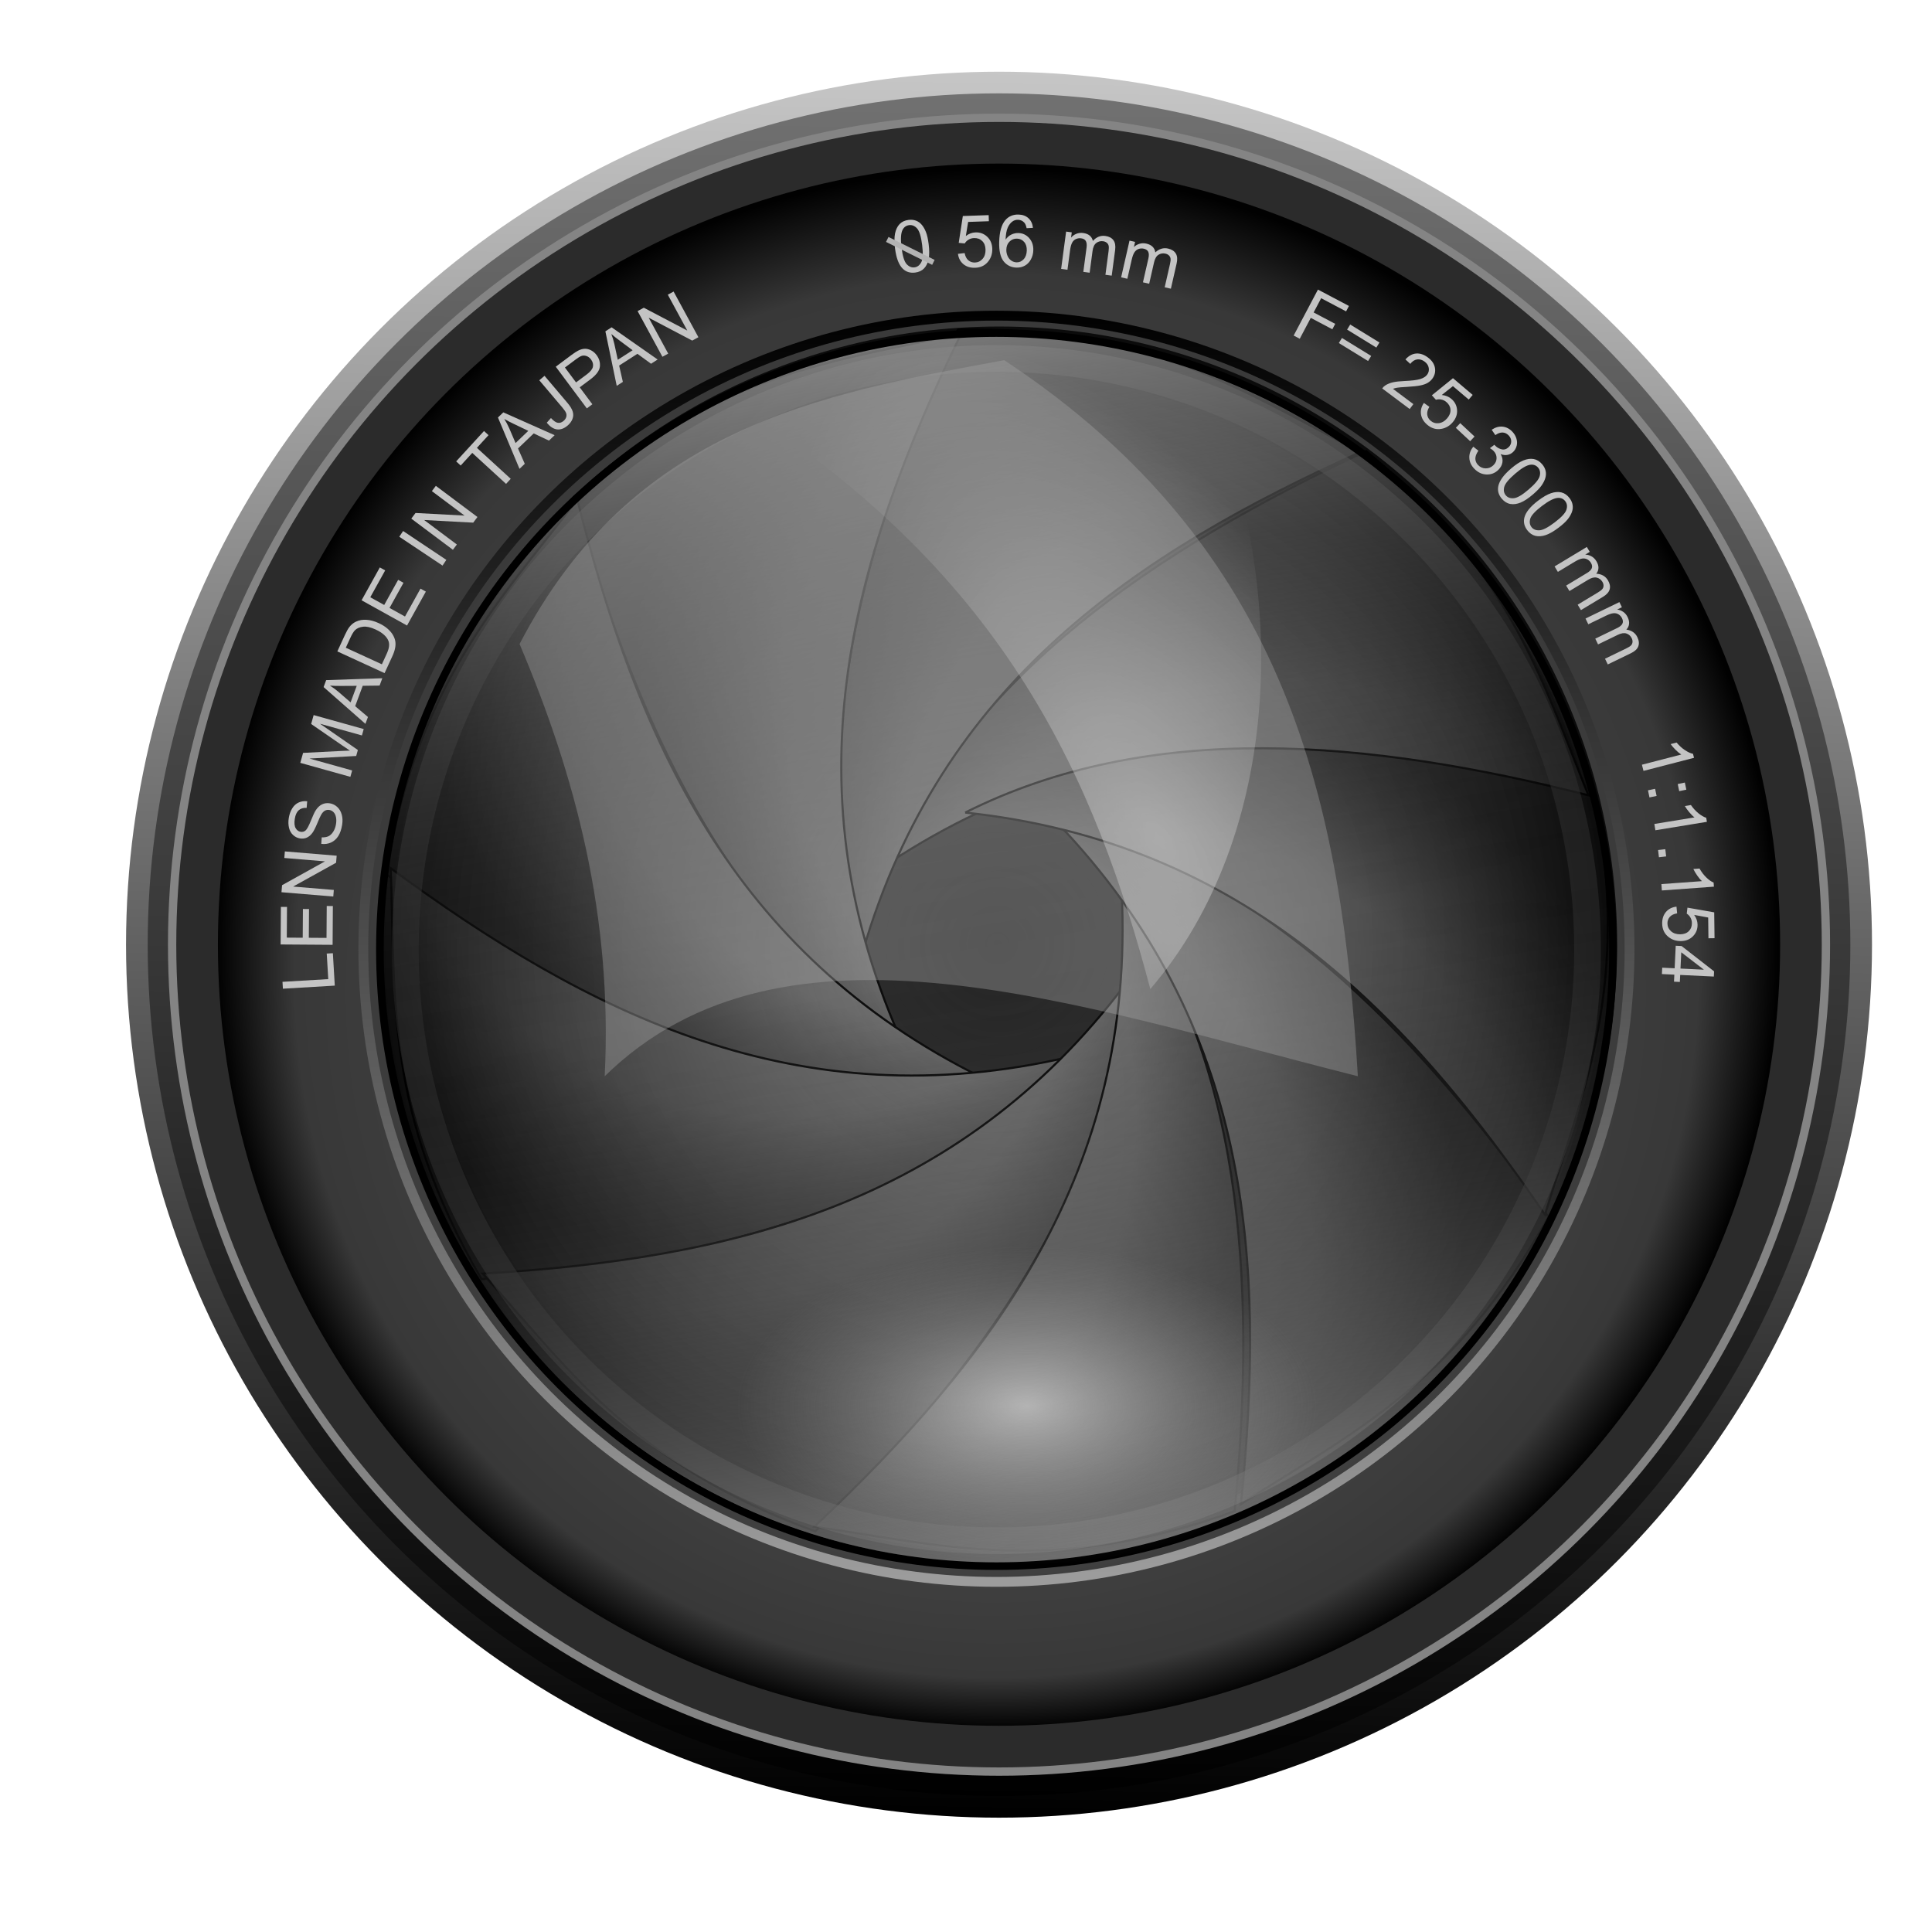 <?xml version="1.0" encoding="UTF-8" standalone="no"?>
<!-- Created with Inkscape (http://www.inkscape.org/) -->

<svg
   xmlns:dc="http://purl.org/dc/elements/1.1/"
   xmlns:cc="http://creativecommons.org/ns#"
   xmlns:rdf="http://www.w3.org/1999/02/22-rdf-syntax-ns#"
   xmlns:svg="http://www.w3.org/2000/svg"
   xmlns="http://www.w3.org/2000/svg"
   xmlns:xlink="http://www.w3.org/1999/xlink"
   xmlns:sodipodi="http://sodipodi.sourceforge.net/DTD/sodipodi-0.dtd"
   xmlns:inkscape="http://www.inkscape.org/namespaces/inkscape"
   version="1.1"
   id="svg2"
   width="255"
   height="255"
   viewBox="0 0 255 255"
   sodipodi:docname="photographic.svg"
   inkscape:version="0.92.5 (2060ec1f9f, 2020-04-08)">
  <defs
     id="defs6">
    <linearGradient
       inkscape:collect="always"
       id="linearGradient924">
      <stop
         style="stop-color:#000000;stop-opacity:1;"
         offset="0"
         id="stop920" />
      <stop
         style="stop-color:#9c9c9c;stop-opacity:1"
         offset="1"
         id="stop922" />
    </linearGradient>
    <linearGradient
       inkscape:collect="always"
       id="linearGradient1107">
      <stop
         style="stop-color:#ffffff;stop-opacity:0.525"
         offset="0"
         id="stop1103" />
      <stop
         style="stop-color:#a5a5a5;stop-opacity:0"
         offset="1"
         id="stop1105" />
    </linearGradient>
    <linearGradient
       inkscape:collect="always"
       id="linearGradient1085">
      <stop
         style="stop-color:#ffffff;stop-opacity:0.475"
         offset="0"
         id="stop1081" />
      <stop
         style="stop-color:#ffffff;stop-opacity:0;"
         offset="1"
         id="stop1083" />
    </linearGradient>
    <linearGradient
       inkscape:collect="always"
       id="linearGradient927">
      <stop
         style="stop-color:#8b8b8b;stop-opacity:1;"
         offset="0"
         id="stop923" />
      <stop
         id="stop931"
         offset="0.744"
         style="stop-color:#767676;stop-opacity:1" />
      <stop
         style="stop-color:#3a3a3a;stop-opacity:1"
         offset="1"
         id="stop925" />
    </linearGradient>
    <linearGradient
       id="linearGradient883"
       inkscape:collect="always">
      <stop
         id="stop879"
         offset="0"
         style="stop-color:#010101;stop-opacity:0" />
      <stop
         id="stop881"
         offset="1"
         style="stop-color:#ffffff;stop-opacity:0.466" />
    </linearGradient>
    <linearGradient
       inkscape:collect="always"
       id="linearGradient871">
      <stop
         style="stop-color:#5f5f5f;stop-opacity:0"
         offset="0"
         id="stop867" />
      <stop
         style="stop-color:#000000;stop-opacity:0.817"
         offset="1"
         id="stop869" />
    </linearGradient>
    <linearGradient
       inkscape:collect="always"
       id="linearGradient847">
      <stop
         style="stop-color:#5a5a5a;stop-opacity:1"
         offset="0"
         id="stop843" />
      <stop
         id="stop851"
         offset="0.899"
         style="stop-color:#383838;stop-opacity:1" />
      <stop
         style="stop-color:#010101;stop-opacity:1"
         offset="1"
         id="stop845" />
    </linearGradient>
    <linearGradient
       id="linearGradient835"
       inkscape:collect="always">
      <stop
         id="stop831"
         offset="0"
         style="stop-color:#000000;stop-opacity:1;" />
      <stop
         id="stop833"
         offset="1"
         style="stop-color:#717171;stop-opacity:1" />
    </linearGradient>
    <linearGradient
       inkscape:collect="always"
       id="linearGradient823">
      <stop
         style="stop-color:#000000;stop-opacity:1;"
         offset="0"
         id="stop819" />
      <stop
         style="stop-color:#c6c6c6;stop-opacity:1"
         offset="1"
         id="stop821" />
    </linearGradient>
    <linearGradient
       inkscape:collect="always"
       xlink:href="#linearGradient823"
       id="linearGradient825"
       x1="788.52"
       y1="737.311"
       x2="799.458"
       y2="93.966"
       gradientUnits="userSpaceOnUse"
       gradientTransform="matrix(0.359,0,0,0.359,-155.932,-24.479)" />
    <linearGradient
       inkscape:collect="always"
       xlink:href="#linearGradient835"
       id="linearGradient829"
       gradientUnits="userSpaceOnUse"
       x1="788.52"
       y1="737.311"
       x2="799.458"
       y2="93.966"
       gradientTransform="matrix(0.35,0,0,0.35,-148.793,-20.778)" />
    <radialGradient
       inkscape:collect="always"
       xlink:href="#linearGradient847"
       id="radialGradient849"
       cx="800.949"
       cy="417.13"
       fx="797.966"
       fy="514.576"
       r="286.93"
       gradientUnits="userSpaceOnUse"
       gradientTransform="matrix(0.359,0,0,0.359,-155.932,-24.479)" />
    <linearGradient
       inkscape:collect="always"
       xlink:href="#linearGradient835"
       id="linearGradient861"
       x1="775.534"
       y1="196.384"
       x2="850.229"
       y2="659.751"
       gradientUnits="userSpaceOnUse"
       gradientTransform="matrix(0.327,0,0,0.327,-130.279,-11.182)" />
    <radialGradient
       inkscape:collect="always"
       xlink:href="#linearGradient871"
       id="radialGradient873"
       cx="800.949"
       cy="415.141"
       fx="800.949"
       fy="415.141"
       r="234.284"
       gradientUnits="userSpaceOnUse"
       gradientTransform="matrix(0.348,0,0,0.348,-147.075,-19.888)" />
    <linearGradient
       inkscape:collect="always"
       xlink:href="#linearGradient883"
       id="linearGradient877"
       x1="775.479"
       y1="425.085"
       x2="735.934"
       y2="177.492"
       gradientUnits="userSpaceOnUse"
       spreadMethod="reflect"
       gradientTransform="matrix(0.34,0,0,0.34,-140.903,-15.864)" />
    <radialGradient
       inkscape:collect="always"
       xlink:href="#linearGradient927"
       id="radialGradient929"
       cx="1525.423"
       cy="625.863"
       fx="1525.423"
       fy="625.863"
       r="138.137"
       gradientTransform="matrix(1.599,-0.125,0.128,1.648,-750.414,-294.847)"
       gradientUnits="userSpaceOnUse" />
    <radialGradient
       inkscape:collect="always"
       xlink:href="#linearGradient927"
       id="radialGradient935"
       gradientUnits="userSpaceOnUse"
       gradientTransform="matrix(1.135,-1.133,1.168,1.17,-675.943,1453.791)"
       cx="1525.423"
       cy="625.863"
       fx="1525.423"
       fy="625.863"
       r="138.137" />
    <radialGradient
       inkscape:collect="always"
       xlink:href="#linearGradient927"
       id="radialGradient939"
       gradientUnits="userSpaceOnUse"
       gradientTransform="matrix(0.146,-1.597,1.646,0.15,490.169,2721.863)"
       cx="1525.423"
       cy="625.863"
       fx="1525.423"
       fy="625.863"
       r="138.137" />
    <radialGradient
       inkscape:collect="always"
       xlink:href="#linearGradient927"
       id="radialGradient943"
       gradientUnits="userSpaceOnUse"
       gradientTransform="matrix(-0.916,-1.317,1.357,-0.944,2206.55,2946.821)"
       cx="1525.423"
       cy="625.863"
       fx="1525.423"
       fy="625.863"
       r="138.137" />
    <radialGradient
       inkscape:collect="always"
       xlink:href="#linearGradient927"
       id="radialGradient947"
       gradientUnits="userSpaceOnUse"
       gradientTransform="matrix(-1.544,-0.433,0.446,-1.591,3651.782,2032.778)"
       cx="1525.423"
       cy="625.863"
       fx="1525.423"
       fy="625.863"
       r="138.137" />
    <radialGradient
       inkscape:collect="always"
       xlink:href="#linearGradient927"
       id="radialGradient951"
       gradientUnits="userSpaceOnUse"
       gradientTransform="matrix(-1.464,0.655,-0.675,-1.509,4184.529,397.378)"
       cx="1525.423"
       cy="625.863"
       fx="1525.423"
       fy="625.863"
       r="138.137" />
    <radialGradient
       inkscape:collect="always"
       xlink:href="#linearGradient927"
       id="radialGradient955"
       gradientUnits="userSpaceOnUse"
       gradientTransform="matrix(-0.703,1.442,-1.485,-0.724,3544.049,-1204.887)"
       cx="1525.423"
       cy="625.863"
       fx="1525.423"
       fy="625.863"
       r="138.137" />
    <radialGradient
       inkscape:collect="always"
       xlink:href="#linearGradient927"
       id="radialGradient959"
       gradientUnits="userSpaceOnUse"
       gradientTransform="matrix(0.413,1.55,-1.597,0.426,1980.192,-2029.459)"
       cx="1525.423"
       cy="625.863"
       fx="1525.423"
       fy="625.863"
       r="138.137" />
    <radialGradient
       inkscape:collect="always"
       xlink:href="#linearGradient927"
       id="radialGradient963"
       gradientUnits="userSpaceOnUse"
       gradientTransform="matrix(1.315,0.918,-0.946,1.355,286.596,-1646.564)"
       cx="1525.423"
       cy="625.863"
       fx="1525.423"
       fy="625.863"
       r="138.137" />
    <radialGradient
       inkscape:collect="always"
       xlink:href="#linearGradient1085"
       id="radialGradient1087"
       cx="860.585"
       cy="365.52"
       fx="860.585"
       fy="365.52"
       r="96.121"
       gradientTransform="matrix(0.859,-0.512,1.088,1.825,-276.262,149.823)"
       gradientUnits="userSpaceOnUse" />
    <filter
       inkscape:collect="always"
       style="color-interpolation-filters:sRGB"
       id="filter1097"
       x="-0.04"
       width="1.08"
       y="-0.033"
       height="1.065">
      <feGaussianBlur
         inkscape:collect="always"
         stdDeviation="3.178"
         id="feGaussianBlur1099" />
    </filter>
    <radialGradient
       inkscape:collect="always"
       xlink:href="#linearGradient1107"
       id="radialGradient1109"
       cx="841.364"
       cy="592.727"
       fx="841.364"
       fy="592.727"
       r="86.818"
       gradientTransform="matrix(0.442,0,0,0.243,-236.354,41.551)"
       gradientUnits="userSpaceOnUse" />
    <filter
       inkscape:collect="always"
       style="color-interpolation-filters:sRGB"
       id="filter992"
       x="-0.033"
       width="1.067"
       y="-0.039"
       height="1.078">
      <feGaussianBlur
         inkscape:collect="always"
         stdDeviation="1.539"
         id="feGaussianBlur994" />
    </filter>
    <linearGradient
       inkscape:collect="always"
       xlink:href="#linearGradient924"
       id="linearGradient926"
       x1="129.712"
       y1="40.225"
       x2="131.882"
       y2="208.208"
       gradientUnits="userSpaceOnUse" />
  </defs>
  <sodipodi:namedview
     pagecolor="#ff0000"
     bordercolor="#666666"
     borderopacity="1"
     objecttolerance="10"
     gridtolerance="10"
     guidetolerance="10"
     inkscape:pageopacity="0"
     inkscape:pageshadow="2"
     inkscape:window-width="640"
     inkscape:window-height="480"
     id="namedview4"
     showgrid="false"
     inkscape:snap-global="false"
     inkscape:zoom="3.4705882"
     inkscape:cx="127.5"
     inkscape:cy="127.5"
     inkscape:current-layer="svg2" />
  <circle
     style="opacity:1;fill:url(#linearGradient825);fill-opacity:1;stroke:none;stroke-width:2.156;stroke-linecap:square;stroke-linejoin:miter;stroke-miterlimit:4;stroke-dasharray:none;stroke-dashoffset:0;stroke-opacity:0"
     id="path817"
     cx="131.858"
     cy="124.687"
     r="115.223" />
  <circle
     r="112.365"
     cy="124.687"
     cx="131.858"
     id="circle827"
     style="opacity:1;fill:url(#linearGradient829);fill-opacity:1;stroke:none;stroke-width:2.102;stroke-linecap:square;stroke-linejoin:miter;stroke-miterlimit:4;stroke-dasharray:none;stroke-dashoffset:0;stroke-opacity:0" />
  <circle
     style="opacity:1;fill:#2b2b2b;fill-opacity:1;stroke:#848484;stroke-width:1.096;stroke-linecap:square;stroke-linejoin:miter;stroke-miterlimit:4;stroke-dasharray:none;stroke-dashoffset:0;stroke-opacity:1"
     id="circle837"
     cx="131.858"
     cy="124.687"
     r="109.141" />
  <circle
     r="103.097"
     cy="124.687"
     cx="131.858"
     id="circle841"
     style="opacity:1;fill:url(#radialGradient849);fill-opacity:1;stroke:none;stroke-width:1.035;stroke-linecap:square;stroke-linejoin:miter;stroke-miterlimit:4;stroke-dasharray:none;stroke-dashoffset:0;stroke-opacity:1" />
  <circle
     style="opacity:1;fill:#252525;fill-opacity:1;stroke:url(#linearGradient861);stroke-width:0.982;stroke-linecap:square;stroke-linejoin:miter;stroke-miterlimit:4;stroke-dasharray:none;stroke-dashoffset:0;stroke-opacity:1"
     id="circle853"
     cx="131.858"
     cy="124.687"
     r="79.588" />
  <g
     id="g986"
     transform="matrix(0.338,0,0,0.338,-357.238,-34.181)">
    <g
       transform="translate(-210.802,-8.949)"
       id="g974">
      <path
         inkscape:transform-center-y="-111.94885"
         inkscape:transform-center-x="-95.194744"
         style="fill:url(#radialGradient929);fill-opacity:1;stroke:#000000;stroke-width:0.828px;stroke-linecap:butt;stroke-linejoin:miter;stroke-opacity:1"
         d="m 1615.014,446.919 c 91.685,-60.265 183.17,-48.845 274.613,-22.249 -19.128,-46.615 -30.304,-90.117 -88.424,-138.436 -83.574,38.984 -153.583,87.444 -186.188,160.686 z"
         id="path901"
         inkscape:connector-curvature="0"
         sodipodi:nodetypes="cccc" />
      <path
         sodipodi:nodetypes="cccc"
         inkscape:connector-curvature="0"
         id="path933"
         d="m 1604.577,481.836 c 30.589,-105.367 107.577,-156.091 194.387,-195.246 -44.816,-23.028 -81.565,-48.852 -157.141,-47.856 -38.241,83.917 -60.012,166.231 -37.246,243.102 z"
         style="fill:url(#radialGradient935);fill-opacity:1;stroke:#000000;stroke-width:0.828px;stroke-linecap:butt;stroke-linejoin:miter;stroke-opacity:1"
         inkscape:transform-center-x="-40.012323"
         inkscape:transform-center-y="-118.25447" />
      <path
         inkscape:transform-center-y="-101.02178"
         inkscape:transform-center-x="89.681506"
         style="fill:url(#radialGradient939);fill-opacity:1;stroke:#000000;stroke-width:0.828px;stroke-linecap:butt;stroke-linejoin:miter;stroke-opacity:1"
         d="m 1618.893,514.726 c -44,-100.508 -17.369,-188.773 24.215,-274.446 -49.166,11.022 -93.928,14.729 -151.327,63.903 24.385,88.937 60.391,166.094 127.112,210.544 z"
         id="path937"
         inkscape:connector-curvature="0"
         sodipodi:nodetypes="cccc" />
      <path
         sodipodi:nodetypes="cccc"
         inkscape:connector-curvature="0"
         id="path941"
         d="m 1651.137,530.836 c -98.339,-48.656 -134.721,-133.369 -157.986,-225.715 -30.557,40.064 -62.445,71.694 -74.766,146.265 75.876,52.413 153.074,88.332 232.752,79.45 z"
         style="fill:url(#radialGradient943);fill-opacity:1;stroke:#000000;stroke-width:0.828px;stroke-linecap:butt;stroke-linejoin:miter;stroke-opacity:1"
         inkscape:transform-center-x="122.36571"
         inkscape:transform-center-y="-59.871842" />
      <path
         inkscape:transform-center-y="50.80333"
         inkscape:transform-center-x="104.08391"
         style="fill:url(#radialGradient947);fill-opacity:1;stroke:#000000;stroke-width:0.828px;stroke-linecap:butt;stroke-linejoin:miter;stroke-opacity:1"
         d="m 1685.797,522.687 c -106.819,25.053 -188.795,-17.136 -265.511,-73.56 1.927,50.35 -2.54,95.042 35.415,160.404 91.883,-7.86 174.289,-29.284 230.096,-86.843 z"
         id="path945"
         inkscape:connector-curvature="0"
         sodipodi:nodetypes="cccc" />
      <path
         sodipodi:nodetypes="cccc"
         inkscape:connector-curvature="0"
         id="path949"
         d="m 1707.413,494.131 c -66.084,87.584 -156.082,107.589 -251.144,113.288 33.687,37.47 58.84,74.681 129.823,100.645 65.601,-64.814 115.24,-133.992 121.321,-213.933 z"
         style="fill:url(#radialGradient951);fill-opacity:1;stroke:#000000;stroke-width:0.828px;stroke-linecap:butt;stroke-linejoin:miter;stroke-opacity:1"
         inkscape:transform-center-x="75.28506"
         inkscape:transform-center-y="122.57308" />
      <path
         inkscape:transform-center-y="108.40038"
         inkscape:transform-center-x="-12.33767"
         style="fill:url(#radialGradient955);fill-opacity:1;stroke:#000000;stroke-width:0.828px;stroke-linecap:butt;stroke-linejoin:miter;stroke-opacity:1"
         d="m 1705.716,458.242 c 5.481,109.581 -50.733,182.656 -120.006,248.003 49.879,7.138 93.044,19.552 164.155,-6.059 8.754,-91.803 2.463,-176.715 -44.149,-241.944 z"
         id="path953"
         inkscape:connector-curvature="0"
         sodipodi:nodetypes="cccc" />
      <path
         sodipodi:nodetypes="cccc"
         inkscape:connector-curvature="0"
         id="path957"
         d="m 1680.554,431.372 c 75.92,79.209 81.312,171.246 71.774,265.999 42.364,-27.279 83.111,-46.173 120.066,-112.106 -53.52,-75.1 -113.893,-135.139 -191.84,-153.894 z"
         style="fill:url(#radialGradient959);fill-opacity:1;stroke:#000000;stroke-width:0.828px;stroke-linecap:butt;stroke-linejoin:miter;stroke-opacity:1"
         inkscape:transform-center-x="-119.34869"
         inkscape:transform-center-y="85.846467" />
      <path
         inkscape:transform-center-y="14.799977"
         inkscape:transform-center-x="-112.95775"
         style="fill:url(#radialGradient963);fill-opacity:1;stroke:#000000;stroke-width:0.828px;stroke-linecap:butt;stroke-linejoin:miter;stroke-opacity:1"
         d="m 1644.621,427.378 c 109.106,11.574 172.583,78.436 226.401,157.003 14.784,-48.169 33.74,-88.888 19.463,-163.11 -89.336,-22.88 -174.197,-29.829 -245.863,6.106 z"
         id="path961"
         inkscape:connector-curvature="0"
         sodipodi:nodetypes="cccc" />
    </g>
  </g>
  <circle
     r="81.59"
     cy="124.687"
     cx="131.858"
     id="circle863"
     style="opacity:1;fill:url(#radialGradient873);fill-opacity:1;stroke:none;stroke-width:1.007;stroke-linecap:square;stroke-linejoin:miter;stroke-miterlimit:4;stroke-dasharray:none;stroke-dashoffset:0;stroke-opacity:1" />
  <path
     style="opacity:1;fill:#323232;fill-opacity:0.502;stroke:none;stroke-width:0.984;stroke-linecap:square;stroke-linejoin:miter;stroke-miterlimit:4;stroke-dasharray:none;stroke-dashoffset:0;stroke-opacity:1"
     d="m 131.517,45.555 a 79.779,79.779 0 0 0 -79.78,79.779 79.779,79.779 0 0 0 79.78,79.779 79.779,79.779 0 0 0 79.78,-79.779 79.779,79.779 0 0 0 -79.78,-79.779 z m 0,3.523 a 76.257,76.257 0 0 1 76.257,76.257 76.257,76.257 0 0 1 -76.257,76.257 76.257,76.257 0 0 1 -76.257,-76.257 76.257,76.257 0 0 1 76.257,-76.257 z"
     id="circle988"
     inkscape:connector-curvature="0" />
  <circle
     style="opacity:1;fill:url(#linearGradient877);fill-opacity:1;stroke:#000000;stroke-width:1.004;stroke-linecap:square;stroke-linejoin:miter;stroke-miterlimit:4;stroke-dasharray:none;stroke-dashoffset:0;stroke-opacity:1"
     id="circle875"
     cx="131.517"
     cy="125.335"
     r="81.376" />
  <circle
     r="83.562"
     cy="125.225"
     cx="131.517"
     id="circle993"
     style="opacity:1;fill:none;fill-opacity:1;stroke:url(#linearGradient926);stroke-width:1.3;stroke-linecap:square;stroke-linejoin:miter;stroke-miterlimit:4;stroke-dasharray:none;stroke-dashoffset:0;stroke-opacity:1" />
  <g
     aria-label="LENS MADE IN TAJPAN          0 56 mm      F= 25-300 mm    1:1.154"
     style="font-style:normal;font-variant:normal;font-weight:normal;font-stretch:normal;font-size:26.667px;line-height:1.25;font-family:Arial;-inkscape-font-specification:Arial;letter-spacing:0px;word-spacing:0px;fill:#c4c4c4;fill-opacity:1;stroke:none"
     id="text997"
     inkscape:transform-center-x="-0.22383977"
     inkscape:transform-center-y="-124.95926"
     transform="matrix(-0.358,0.032,-0.032,-0.358,431.447,246.528)">
    <path
       d="m 1044.314,418.594 19.08,0.57 -0.075,2.525 -16.828,-0.503 -0.281,9.397 -2.252,-0.067 z"
       id="path1002"
       inkscape:connector-curvature="0" />
    <path
       d="m 1043.777,433.587 19.001,1.831 -1.324,13.738 -2.242,-0.216 1.082,-11.224 -5.819,-0.561 -1.013,10.511 -2.229,-0.215 1.013,-10.511 -6.467,-0.623 -1.124,11.665 -2.242,-0.216 z"
       id="path1004"
       inkscape:connector-curvature="0" />
    <path
       d="m 1041.951,451.232 18.807,3.266 -0.443,2.553 -16.482,7.314 14.766,2.565 -0.414,2.386 -18.807,-3.266 0.443,-2.553 16.494,-7.311 -14.779,-2.567 z"
       id="path1006"
       inkscape:connector-curvature="0" />
    <path
       d="m 1044.623,470.889 -0.384,2.361 q -1.43,-0.188 -2.477,0.178 -1.037,0.382 -1.913,1.503 -0.863,1.125 -1.263,2.702 -0.355,1.401 -0.211,2.579 0.145,1.178 0.733,1.878 0.598,0.716 1.456,0.933 0.871,0.221 1.643,-0.121 0.784,-0.338 1.52,-1.388 0.479,-0.671 1.731,-3.067 1.265,-2.393 2.067,-3.277 1.03,-1.149 2.219,-1.546 1.198,-0.381 2.473,-0.058 1.401,0.355 2.411,1.458 1.023,1.106 1.267,2.793 0.244,1.687 -0.23,3.555 -0.522,2.057 -1.587,3.453 -1.056,1.411 -2.558,1.931 -1.502,0.519 -3.146,0.17 l 0.418,-2.392 q 1.802,0.255 2.977,-0.615 1.171,-0.858 1.712,-2.991 0.563,-2.221 0,-3.452 -0.552,-1.215 -1.7,-1.506 -0.997,-0.253 -1.823,0.303 -0.823,0.544 -2.26,3.349 -1.427,2.822 -2.214,3.804 -1.154,1.427 -2.498,1.905 -1.331,0.482 -2.82,0.104 -1.477,-0.374 -2.575,-1.553 -1.086,-1.175 -1.415,-2.951 -0.319,-1.76 0.183,-3.742 0.637,-2.512 1.801,-4.03 1.161,-1.506 2.871,-2.106 1.72,-0.585 3.588,-0.165 z"
       id="path1008"
       inkscape:connector-curvature="0" />
    <path
       d="m 1031.789,494.447 17.855,6.75 -1.345,3.556 -14.24,-0.553 q -1.987,-0.083 -2.965,-0.147 0.859,0.673 2.503,2.032 l 10.807,8.971 -1.202,3.179 -17.855,-6.75 0.861,-2.278 14.944,5.649 -12.983,-10.838 0.806,-2.131 17.152,0.582 -15.2,-5.746 z"
       id="path1010"
       inkscape:connector-curvature="0" />
    <path
       d="m 1024.553,513.338 14.09,14.818 -1.169,2.458 -20.594,-1.143 1.236,-2.599 6.177,0.472 3.428,-7.208 -4.321,-4.376 z m 4.713,8.34 -2.779,5.844 5.63,0.471 q 2.567,0.211 4.156,0.477 -1.501,-1.118 -2.851,-2.495 z"
       id="path1012"
       inkscape:connector-curvature="0" />
    <path
       d="m 1015.884,531.265 16.565,9.485 -3.267,5.706 q -1.106,1.932 -1.926,2.813 -1.143,1.236 -2.578,1.75 -1.858,0.677 -3.955,0.331 -2.093,-0.328 -4.308,-1.596 -1.887,-1.081 -3.092,-2.356 -1.205,-1.275 -1.771,-2.515 -0.554,-1.233 -0.636,-2.375 -0.076,-1.124 0.307,-2.45 0.378,-1.314 1.238,-2.817 z m 0.7,3.311 -2.025,3.537 q -0.938,1.638 -1.164,2.74 -0.232,1.113 0,1.983 0.333,1.226 1.398,2.406 1.07,1.198 2.945,2.272 2.599,1.488 4.481,1.425 1.886,-0.045 3.06,-0.994 0.844,-0.687 1.963,-2.642 l 1.993,-3.48 z"
       id="path1014"
       inkscape:connector-curvature="0" />
    <path
       d="m 1006.117,547.941 15.798,10.714 -7.747,11.423 -1.864,-1.264 6.329,-9.332 -4.839,-3.281 -5.927,8.74 -1.854,-1.257 5.927,-8.74 -5.377,-3.647 -6.577,9.699 -1.864,-1.264 z"
       id="path1016"
       inkscape:connector-curvature="0" />
    <path
       d="m 991.173,568.7 14.873,11.966 -1.583,1.968 -14.873,-11.966 z"
       id="path1018"
       inkscape:connector-curvature="0" />
    <path
       d="m 986.86,574.142 14.201,12.755 -1.731,1.928 -17.849,-2.555 11.15,10.014 -1.618,1.802 -14.201,-12.755 1.731,-1.928 17.859,2.564 -11.16,-10.023 z"
       id="path1020"
       inkscape:connector-curvature="0" />
    <path
       d="m 965.263,596.509 11.35,12.435 4.645,-4.24 1.519,1.664 -11.175,10.2 -1.519,-1.664 4.664,-4.257 -11.35,-12.435 z"
       id="path1022"
       inkscape:connector-curvature="0" />
    <path
       d="m 959.858,601.571 6.201,19.485 -2.125,1.7 -18.026,-10.024 2.247,-1.798 5.35,3.123 6.232,-4.987 -1.975,-5.824 z m 0.596,9.562 -5.053,4.043 4.858,2.883 q 2.217,1.311 3.53,2.245 -0.862,-1.661 -1.475,-3.489 z"
       id="path1024"
       inkscape:connector-curvature="0" />
    <path
       d="m 948.373,617.555 -1.683,1.567 q -1.334,-1.736 -2.395,-1.977 -1.061,-0.24 -2.115,0.501 -0.777,0.547 -1.094,1.296 -0.31,0.759 -0.095,1.516 0.222,0.767 1.166,2.109 l 7.569,10.754 -2.066,1.454 -7.487,-10.637 q -1.379,-1.959 -1.657,-3.372 -0.288,-1.405 0.347,-2.696 0.625,-1.284 2.009,-2.258 2.055,-1.446 3.984,-1.036 1.918,0.417 3.517,2.779 z"
       id="path1026"
       inkscape:connector-curvature="0" />
    <path
       d="m 933.253,621.484 10.004,16.257 -6.132,3.774 q -1.619,0.996 -2.568,1.367 -1.32,0.537 -2.478,0.47 -1.151,-0.056 -2.26,-0.765 -1.12,-0.702 -1.864,-1.911 -1.276,-2.074 -0.844,-4.327 0.439,-2.243 3.888,-4.365 l 4.17,-2.566 -4.067,-6.609 z m 3.097,9.852 -4.203,2.586 q -2.085,1.283 -2.483,2.598 -0.398,1.315 0.468,2.724 0.628,1.02 1.593,1.42 0.961,0.418 1.947,0.132 0.632,-0.19 2.096,-1.091 l 4.158,-2.559 z"
       id="path1028"
       inkscape:connector-curvature="0" />
    <path
       d="m 921.584,628.749 2.367,20.31 -2.41,1.263 -15.78,-13.281 2.549,-1.336 4.656,4.087 7.07,-3.705 -0.827,-6.094 z m -1.24,9.5 -5.732,3.004 4.218,3.758 q 1.925,1.711 3.037,2.877 -0.529,-1.795 -0.781,-3.707 z"
       id="path1030"
       inkscape:connector-curvature="0" />
    <path
       d="m 903.92,637.887 7.582,17.518 -2.378,1.029 -15.154,-9.771 5.953,13.754 -2.223,0.962 -7.582,-17.518 2.378,-1.029 15.159,9.783 -5.958,-13.766 z"
       id="path1032"
       inkscape:connector-curvature="0" />
    <path
       d="m 815.298,669.938 q 0.118,3.383 -0.5,5.463 -0.631,2.094 -1.958,3.26 -1.34,1.167 -3.422,1.24 -1.536,0.053 -2.715,-0.531 -1.179,-0.571 -1.975,-1.716 -0.795,-1.132 -1.283,-2.796 -0.487,-1.651 -0.586,-4.487 -0.117,-3.357 0.5,-5.45 0.618,-2.08 1.958,-3.26 1.327,-1.167 3.422,-1.24 2.759,-0.096 4.402,1.827 1.97,2.316 2.157,7.69 z m -2.407,0.084 q -0.164,-4.698 -1.311,-6.221 -1.16,-1.51 -2.774,-1.454 -1.614,0.056 -2.652,1.656 -1.052,1.6 -0.888,6.285 0.164,4.711 1.324,6.221 1.147,1.51 2.787,1.453 1.614,-0.056 2.529,-1.456 1.149,-1.786 0.986,-6.484 z"
       id="path1034"
       inkscape:connector-curvature="0" />
    <path
       d="m 792.459,665.867 -2.469,0.073 q -0.175,-1.809 -1.113,-2.773 -0.952,-0.952 -2.356,-1.029 -1.69,-0.093 -2.93,1.117 -1.24,1.21 -1.355,3.316 -0.11,2.002 0.958,3.221 1.055,1.218 2.875,1.318 1.131,0.062 2.07,-0.408 0.938,-0.457 1.503,-1.248 l 2.182,0.406 -2.383,9.689 -9.478,-0.519 0.123,-2.236 7.606,0.417 1.308,-5.066 q -1.782,1.102 -3.667,0.999 -2.496,-0.137 -4.118,-1.96 -1.621,-1.823 -1.473,-4.54 0.142,-2.587 1.753,-4.39 1.96,-2.214 5.132,-2.04 2.6,0.142 4.172,1.689 1.558,1.546 1.661,3.964 z"
       id="path1036"
       inkscape:connector-curvature="0" />
    <path
       d="m 764.175,672.918 2.336,0.087 q 0.152,1.407 0.649,2.094 0.829,1.105 2.213,1.265 1.112,0.129 2.025,-0.395 1.192,-0.675 2.004,-2.141 0.812,-1.466 1.167,-4.309 -0.989,1.183 -2.276,1.664 -1.288,0.48 -2.62,0.326 -2.328,-0.269 -3.759,-2.178 -1.445,-1.897 -1.131,-4.614 0.206,-1.785 1.161,-3.234 0.94,-1.438 2.379,-2.097 1.439,-0.659 3.147,-0.462 2.91,0.337 4.5,2.683 1.588,2.36 1.02,7.275 -0.636,5.497 -2.955,7.759 -2.023,1.968 -5.024,1.621 -2.238,-0.259 -3.515,-1.678 -1.291,-1.421 -1.319,-3.665 z m 10.452,-7.075 q 0.139,-1.203 -0.238,-2.361 -0.39,-1.159 -1.241,-1.848 -0.853,-0.675 -1.861,-0.792 -1.475,-0.171 -2.673,0.897 -1.198,1.067 -1.435,3.111 -0.227,1.966 0.69,3.213 0.916,1.259 2.507,1.443 1.578,0.182 2.809,-0.829 1.23,-0.998 1.442,-2.835 z"
       id="path1038"
       inkscape:connector-curvature="0" />
    <path
       d="m 755.213,656.986 -3.04,13.49 -2.045,-0.461 0.426,-1.893 q -0.858,0.848 -2.047,1.207 -1.192,0.372 -2.538,0.069 -1.499,-0.338 -2.311,-1.175 -0.825,-0.84 -0.967,-2.046 -2.133,2.002 -4.699,1.424 -2.007,-0.452 -2.835,-1.813 -0.831,-1.348 -0.31,-3.66 l 2.087,-9.26 2.274,0.512 -1.915,8.498 q -0.309,1.372 -0.215,2.02 0.079,0.658 0.58,1.158 0.501,0.5 1.289,0.677 1.423,0.321 2.577,-0.42 1.152,-0.728 1.621,-2.811 l 1.766,-7.837 2.286,0.515 -1.975,8.765 q -0.343,1.524 0.044,2.412 0.387,0.888 1.657,1.174 0.965,0.218 1.906,-0.105 0.927,-0.325 1.516,-1.22 0.589,-0.895 1.004,-2.737 l 1.577,-6.999 z"
       id="path1040"
       inkscape:connector-curvature="0" />
    <path
       d="m 733.545,651.938 -4.263,13.155 -1.994,-0.646 0.598,-1.846 q -0.932,0.765 -2.149,1.015 -1.221,0.261 -2.534,-0.164 -1.462,-0.474 -2.194,-1.382 -0.745,-0.912 -0.776,-2.126 -2.307,1.798 -4.809,0.987 -1.957,-0.634 -2.657,-2.065 -0.704,-1.419 0.027,-3.673 l 2.926,-9.03 2.217,0.718 -2.685,8.287 q -0.433,1.338 -0.399,1.992 0.018,0.663 0.471,1.207 0.453,0.544 1.221,0.793 1.387,0.45 2.605,-0.182 1.214,-0.62 1.872,-2.651 l 2.476,-7.643 2.23,0.722 -2.769,8.547 q -0.482,1.486 -0.177,2.406 0.304,0.92 1.543,1.321 0.941,0.305 1.907,0.07 0.953,-0.239 1.622,-1.076 0.668,-0.837 1.25,-2.633 l 2.212,-6.825 z"
       id="path1042"
       inkscape:connector-curvature="0" />
    <path
       d="m 672.343,625.012 -10.381,16.019 -10.807,-7.003 1.225,-1.89 8.687,5.63 3.215,-4.961 -7.518,-4.872 1.225,-1.89 7.518,4.872 4.716,-7.277 z"
       id="path1044"
       inkscape:connector-curvature="0" />
    <path
       d="m 642.497,617.91 10.109,7.528 -1.307,1.754 -10.109,-7.528 z m 3.461,-4.647 10.109,7.528 -1.307,1.754 -10.109,-7.528 z"
       id="path1046"
       inkscape:connector-curvature="0" />
    <path
       d="m 630.803,596.018 1.506,-1.675 9.384,8.434 q -0.546,0.647 -1.291,1.028 -1.22,0.637 -2.84,0.861 -1.63,0.216 -4.218,0.096 -4.02,-0.182 -5.826,0.191 -1.814,0.382 -2.702,1.37 -0.931,1.036 -0.821,2.413 0.092,1.378 1.283,2.449 1.259,1.132 2.693,1.055 1.434,-0.076 2.645,-1.404 l 1.626,1.794 q -1.986,1.839 -4.127,1.806 -2.15,-0.024 -4.173,-1.843 -2.043,-1.837 -2.216,-4.04 -0.173,-2.204 1.333,-3.879 0.766,-0.852 1.854,-1.362 1.088,-0.51 2.72,-0.689 1.622,-0.188 4.928,-0.087 2.753,0.093 3.625,0.019 0.863,-0.064 1.58,-0.278 z"
       id="path1048"
       inkscape:connector-curvature="0" />
    <path
       d="m 626.912,596.113 -1.876,-1.606 q 1.088,-1.456 1.042,-2.801 -0.064,-1.345 -1.051,-2.346 -1.188,-1.205 -2.92,-1.144 -1.731,0.061 -3.234,1.542 -1.428,1.408 -1.458,3.028 -0.039,1.611 1.241,2.909 0.795,0.807 1.806,1.09 1.002,0.293 1.951,0.088 l 1.341,1.768 -8.281,5.566 -6.664,-6.76 1.595,-1.572 5.347,5.425 4.376,-2.869 q -2.06,-0.383 -3.385,-1.728 -1.755,-1.78 -1.728,-4.22 0.027,-2.44 1.965,-4.35 1.845,-1.819 4.25,-2.069 2.939,-0.32 5.17,1.943 1.828,1.855 1.95,4.056 0.113,2.192 -1.438,4.05 z"
       id="path1050"
       inkscape:connector-curvature="0" />
    <path
       d="m 616.046,585.959 -1.756,1.571 -4.801,-5.366 1.756,-1.571 z"
       id="path1052"
       inkscape:connector-curvature="0" />
    <path
       d="m 610.266,578.482 -1.719,-1.623 q 1.293,-1.569 1.373,-2.875 0.062,-1.308 -0.815,-2.39 -1.042,-1.284 -2.645,-1.442 -1.612,-0.168 -2.926,0.898 -1.254,1.017 -1.398,2.492 -0.155,1.484 0.871,2.748 0.418,0.516 1.244,1.12 l -1.762,1.094 q -0.127,-0.198 -0.218,-0.31 -0.943,-1.163 -2.305,-1.601 -1.361,-0.438 -2.625,0.587 -1.001,0.812 -1.109,2.023 -0.108,1.211 0.762,2.283 0.861,1.062 2.103,1.228 1.242,0.166 2.74,-0.714 l 1.153,2.083 q -2.101,1.151 -4.062,0.78 -1.971,-0.363 -3.398,-2.122 -0.984,-1.213 -1.287,-2.661 -0.313,-1.44 0.152,-2.706 0.457,-1.276 1.468,-2.096 0.961,-0.779 2.168,-0.903 1.207,-0.124 2.493,0.51 -0.763,-1.561 -0.393,-3.068 0.36,-1.499 1.796,-2.664 1.942,-1.575 4.445,-1.259 2.493,0.325 4.249,2.489 1.583,1.952 1.47,4.189 -0.121,2.228 -1.824,3.911 z"
       id="path1054"
       inkscape:connector-curvature="0" />
    <path
       d="m 597.23,569.223 q -2.753,1.97 -4.828,2.606 -2.093,0.633 -3.799,0.172 -1.714,-0.471 -2.926,-2.165 -0.894,-1.25 -1.06,-2.556 -0.177,-1.299 0.337,-2.595 0.503,-1.288 1.619,-2.615 1.105,-1.319 3.414,-2.971 2.732,-1.955 4.817,-2.598 2.075,-0.636 3.799,-0.172 1.706,0.46 2.926,2.165 1.606,2.245 0.913,4.678 -0.839,2.922 -5.213,6.051 z m -1.402,-1.959 q 3.823,-2.735 4.457,-4.534 0.616,-1.802 -0.323,-3.115 -0.939,-1.313 -2.847,-1.293 -1.915,0.009 -5.727,2.737 -3.833,2.743 -4.45,4.544 -0.624,1.791 0.331,3.125 0.939,1.313 2.612,1.301 2.124,-0.03 5.946,-2.765 z"
       id="path1056"
       inkscape:connector-curvature="0" />
    <path
       d="m 588.328,556.636 q -2.868,1.799 -4.977,2.308 -2.127,0.505 -3.803,-0.058 -1.682,-0.574 -2.789,-2.339 -0.817,-1.301 -0.903,-2.615 -0.098,-1.307 0.494,-2.569 0.58,-1.256 1.775,-2.512 1.183,-1.25 3.588,-2.758 2.846,-1.785 4.966,-2.301 2.109,-0.509 3.803,0.058 1.675,0.563 2.789,2.339 1.467,2.338 0.628,4.725 -1.015,2.866 -5.57,5.724 z m -1.28,-2.04 q 3.982,-2.498 4.724,-4.255 0.724,-1.761 -0.134,-3.129 -0.858,-1.368 -2.763,-1.464 -1.912,-0.107 -5.882,2.384 -3.993,2.505 -4.717,4.266 -0.731,1.75 0.141,3.14 0.858,1.368 2.528,1.457 2.122,0.098 6.103,-2.4 z"
       id="path1058"
       inkscape:connector-curvature="0" />
    <path
       d="m 584.459,532.035 -12.428,6.064 -0.919,-1.884 1.744,-0.851 q -1.198,-0.14 -2.222,-0.843 -1.036,-0.697 -1.641,-1.938 -0.674,-1.381 -0.529,-2.538 0.139,-1.169 0.992,-2.034 -2.896,-0.412 -4.049,-2.776 -0.902,-1.849 -0.358,-3.346 0.533,-1.491 2.662,-2.531 l 8.531,-4.163 1.022,2.095 -7.829,3.82 q -1.264,0.617 -1.711,1.096 -0.465,0.473 -0.541,1.177 -0.077,0.704 0.277,1.429 0.64,1.311 1.94,1.748 1.288,0.443 3.208,-0.493 l 7.22,-3.523 1.028,2.106 -8.074,3.94 q -1.404,0.685 -1.855,1.543 -0.451,0.857 0.12,2.028 0.434,0.889 1.273,1.422 0.834,0.521 1.9,0.42 1.067,-0.1 2.763,-0.928 l 6.448,-3.146 z"
       id="path1060"
       inkscape:connector-curvature="0" />
    <path
       d="m 574.847,511.97 -12.93,4.902 -0.743,-1.96 1.814,-0.688 q -1.18,-0.249 -2.136,-1.042 -0.968,-0.789 -1.457,-2.08 -0.545,-1.437 -0.294,-2.576 0.246,-1.151 1.174,-1.935 -2.846,-0.675 -3.779,-3.135 -0.729,-1.924 -0.05,-3.365 0.667,-1.436 2.883,-2.277 l 8.876,-3.365 0.826,2.179 -8.145,3.088 q -1.315,0.499 -1.804,0.935 -0.506,0.429 -0.647,1.122 -0.141,0.694 0.145,1.449 0.517,1.364 1.772,1.918 1.243,0.559 3.239,-0.198 l 7.512,-2.848 0.831,2.192 -8.401,3.185 q -1.461,0.554 -1.988,1.367 -0.527,0.813 -0.066,2.03 0.351,0.925 1.138,1.532 0.782,0.595 1.854,0.592 1.071,-0.002 2.837,-0.672 l 6.709,-2.543 z"
       id="path1062"
       inkscape:connector-curvature="0" />
    <path
       d="m 558.619,454.345 0.383,2.312 -14.734,2.439 q 0.935,0.703 1.957,1.933 1.02,1.217 1.597,2.23 l -2.235,0.37 q -1.233,-1.789 -2.771,-3.026 -1.538,-1.237 -2.858,-1.639 l -0.247,-1.49 z"
       id="path1064"
       inkscape:connector-curvature="0" />
    <path
       d="m 546.536,448.415 -2.651,0.316 -0.316,-2.651 2.651,-0.316 z m 11.081,-1.319 -2.651,0.316 -0.316,-2.651 2.651,-0.316 z"
       id="path1066"
       inkscape:connector-curvature="0" />
    <path
       d="m 556.217,432.242 0.171,2.337 -14.895,1.092 q 0.867,0.785 1.773,2.103 0.905,1.305 1.388,2.366 l -2.26,0.166 q -1.066,-1.893 -2.485,-3.265 -1.419,-1.371 -2.698,-1.891 l -0.11,-1.506 z"
       id="path1068"
       inkscape:connector-curvature="0" />
    <path
       d="m 555.875,424.919 -2.668,0.075 -0.075,-2.668 2.668,-0.075 z"
       id="path1070"
       inkscape:connector-curvature="0" />
    <path
       d="m 555.816,410.012 -0.039,2.343 -14.933,-0.247 q 0.793,0.86 1.578,2.253 0.785,1.38 1.17,2.481 l -2.265,-0.037 q -0.892,-1.981 -2.182,-3.474 -1.291,-1.493 -2.517,-2.125 l 0.025,-1.51 z"
       id="path1072"
       inkscape:connector-curvature="0" />
    <path
       d="m 550.995,403.613 -0.019,-2.47 q 1.813,-0.135 2.797,-1.052 0.972,-0.931 1.08,-2.333 0.129,-1.688 -1.053,-2.954 -1.183,-1.266 -3.286,-1.427 -1.999,-0.153 -3.241,0.887 -1.241,1.028 -1.381,2.845 -0.087,1.129 0.363,2.078 0.437,0.948 1.215,1.53 l -0.454,2.172 -9.635,-2.593 0.726,-9.464 2.233,0.171 -0.583,7.595 5.037,1.418 q -1.063,-1.805 -0.919,-3.688 0.191,-2.493 2.049,-4.074 1.858,-1.581 4.572,-1.373 2.584,0.198 4.351,1.849 2.17,2.008 1.927,5.176 -0.199,2.597 -1.78,4.134 -1.58,1.524 -3.999,1.574 z"
       id="path1074"
       inkscape:connector-curvature="0" />
    <path
       d="m 558.209,381.756 -4.527,-0.625 -1.132,8.204 -2.128,-0.294 -11.063,-10.32 0.262,-1.896 12.254,1.691 0.352,-2.554 2.128,0.294 -0.352,2.554 4.527,0.625 z m -6.656,-0.918 -8.526,-1.177 7.709,7.097 z"
       id="path1076"
       inkscape:connector-curvature="0" />
  </g>
  <path
     style="fill:url(#radialGradient1087);fill-opacity:1;stroke:none;stroke-width:1px;stroke-linecap:butt;stroke-linejoin:miter;stroke-opacity:1;filter:url(#filter1097)"
     d="m 707.273,218.182 c 97.618,62.504 129.784,137.299 150,213.636 48.636,-56.901 52.091,-148.57 19.091,-223.636 -59.005,-10.755 -117.25,-17.457 -169.091,10 z"
     id="path1079"
     inkscape:connector-curvature="0"
     sodipodi:nodetypes="cccc"
     transform="matrix(0.359,0,0,0.359,-155.932,-24.479)" />
  <ellipse
     style="opacity:1;fill:url(#radialGradient1109);fill-opacity:1;stroke:none;stroke-width:0.483;stroke-linecap:square;stroke-linejoin:miter;stroke-miterlimit:4;stroke-dasharray:none;stroke-dashoffset:0;stroke-opacity:1"
     id="path1101"
     cx="135.6"
     cy="185.392"
     rx="38.381"
     ry="21.069" />
  <path
     style="opacity:1;fill:#a5a5a5;fill-opacity:0.388;stroke:none;stroke-width:1;stroke-linecap:square;stroke-linejoin:miter;stroke-miterlimit:4;stroke-dasharray:none;stroke-dashoffset:0;stroke-opacity:1;filter:url(#filter992)"
     d="M 68.576,85 C 83.395,56.505 107.976,52.042 132.542,47.542 c 37.771,24.887 44.548,59.005 46.678,94.508 -36.949,-9.323 -75.752,-23.175 -99.407,0 1.057,-21.2 -3.879,-39.676 -11.237,-57.051 z"
     id="rect981"
     inkscape:connector-curvature="0"
     sodipodi:nodetypes="ccccc" />
  <rect
     style="opacity:1;fill:#b3b3b3;fill-opacity:1;stroke:none;stroke-width:1.3;stroke-linecap:square;stroke-linejoin:miter;stroke-miterlimit:4;stroke-dasharray:none;stroke-dashoffset:0;stroke-opacity:1"
     id="rect928"
     width="6.8"
     height="0.73"
     x="118.93"
     y="-24.211"
     transform="rotate(26.44)" />
</svg>
